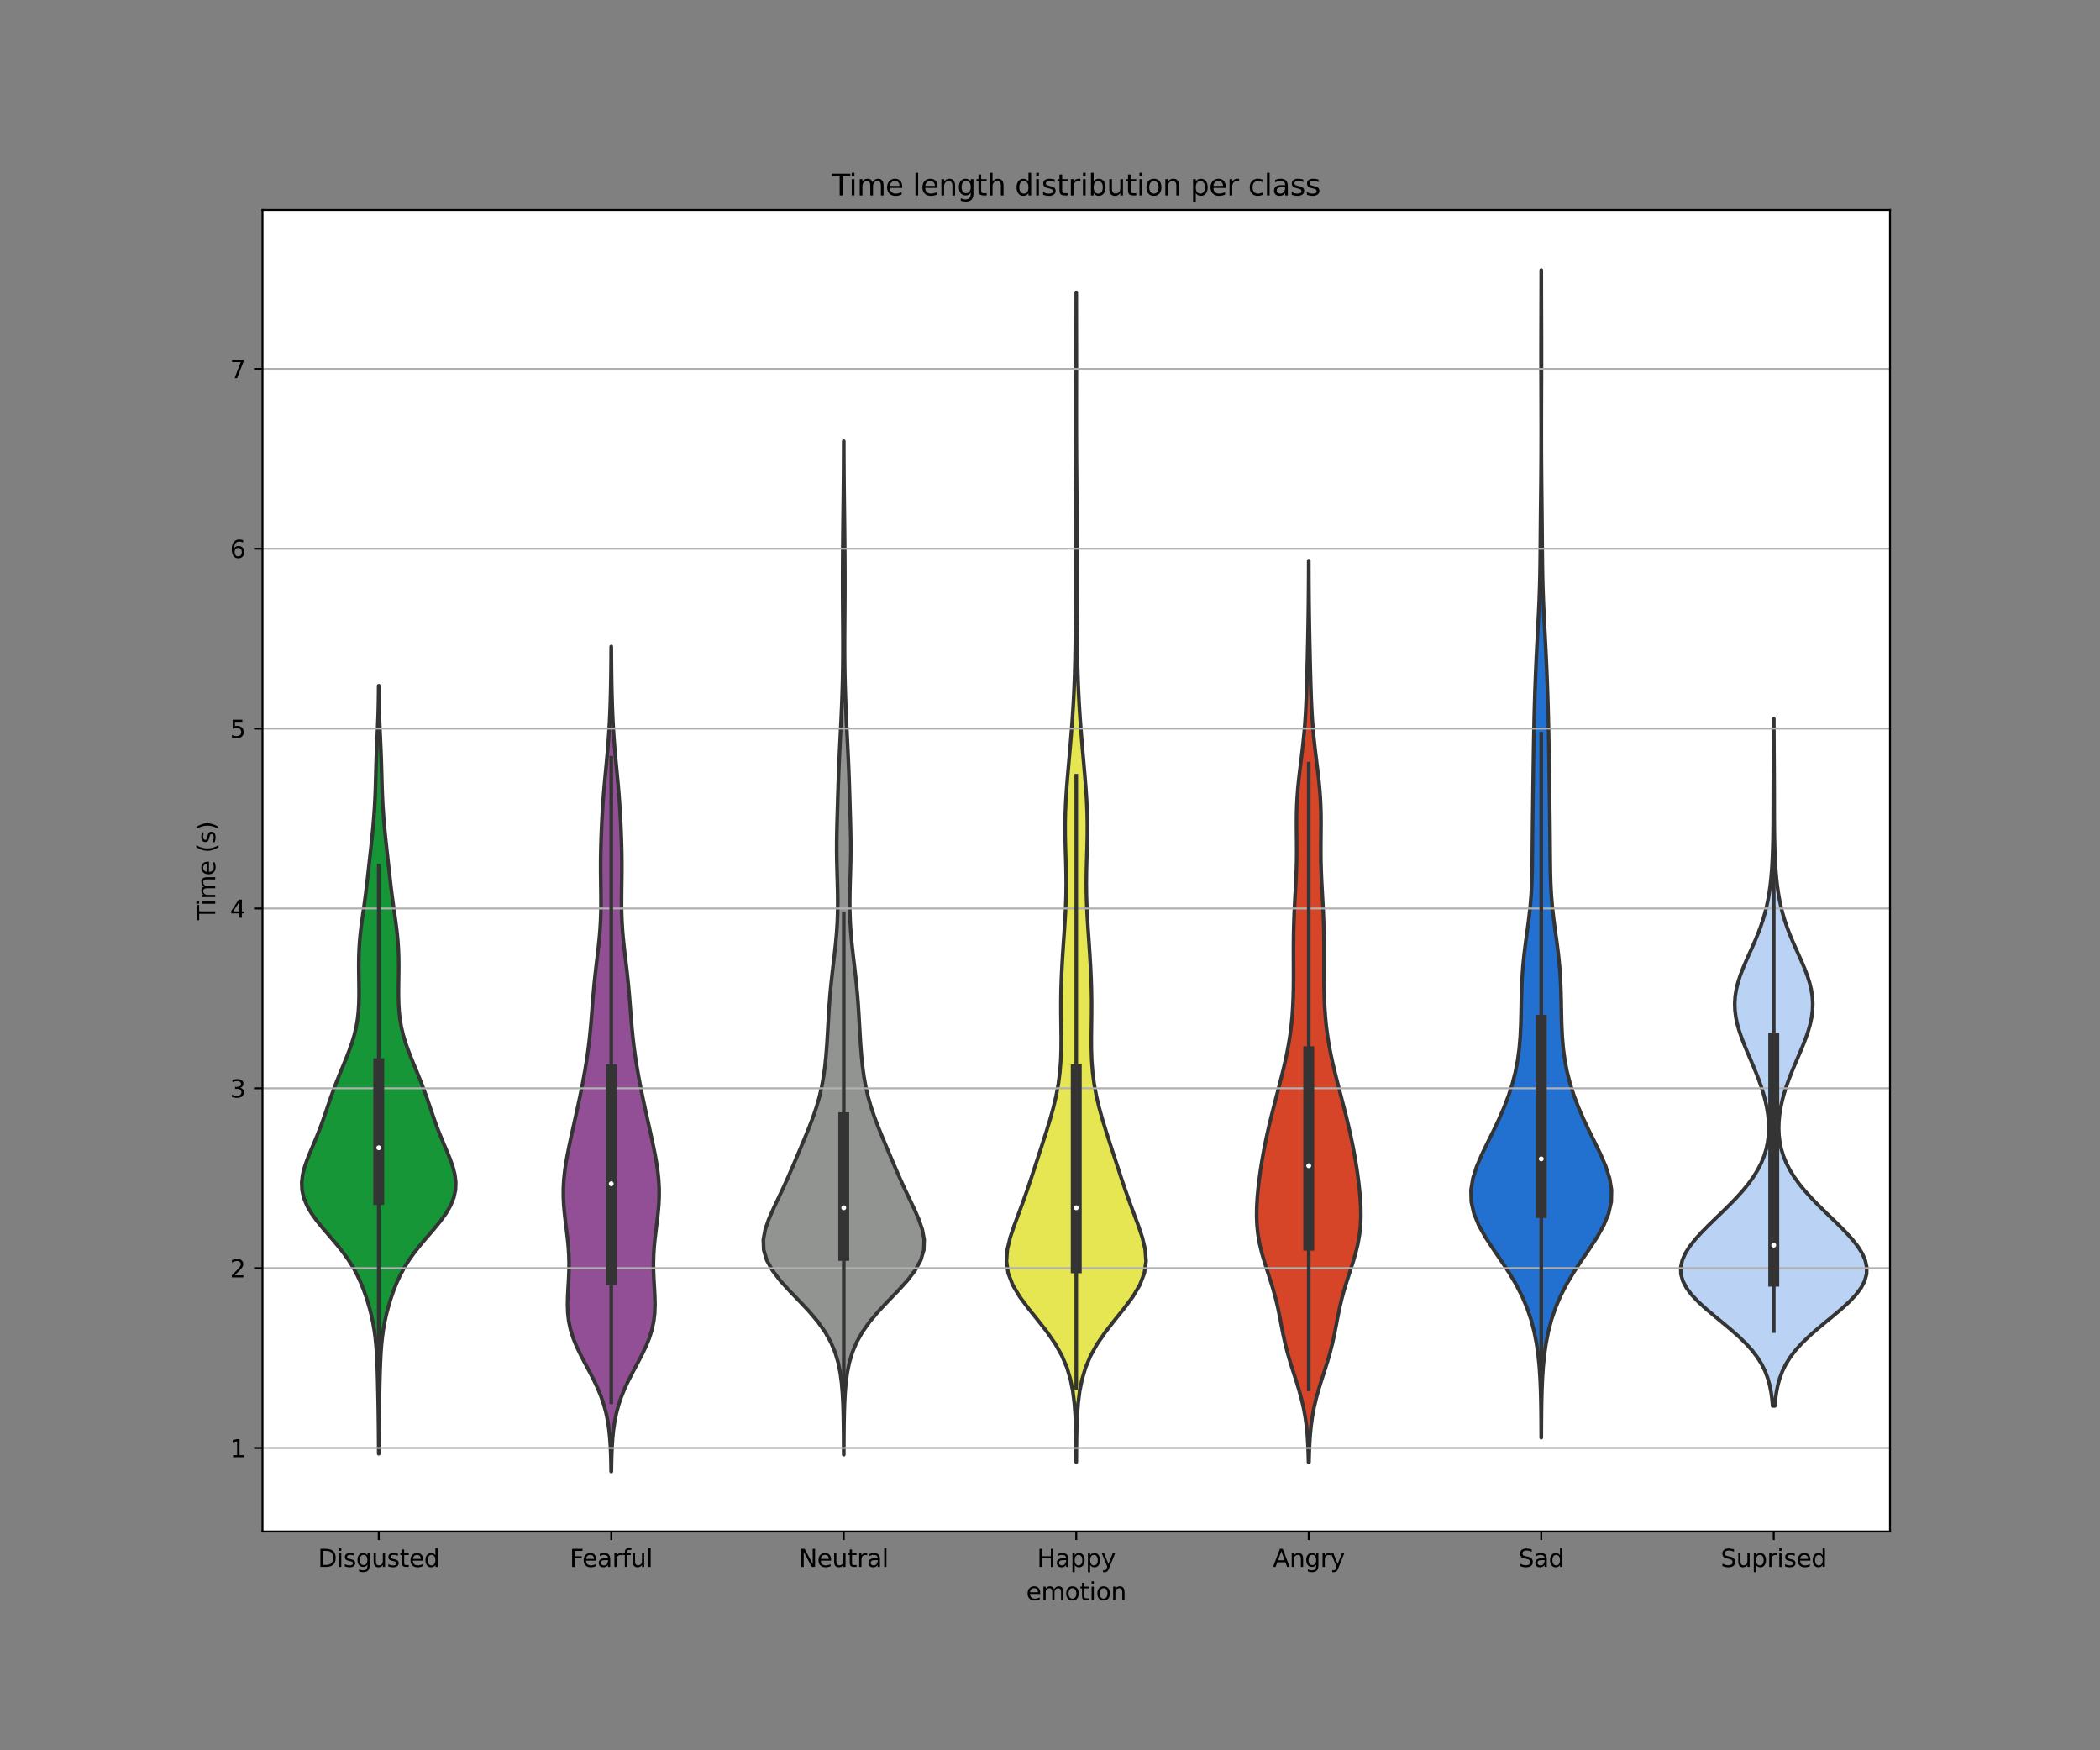 <?xml version="1.0" encoding="utf-8" standalone="no"?>
<!DOCTYPE svg PUBLIC "-//W3C//DTD SVG 1.1//EN"
  "http://www.w3.org/Graphics/SVG/1.1/DTD/svg11.dtd">
<svg xmlns:xlink="http://www.w3.org/1999/xlink" width="864pt" height="720pt" viewBox="0 0 864 720" xmlns="http://www.w3.org/2000/svg" version="1.1">
 <rect x="0" y="0" width="864" height="720" fill="#808080" stroke="none"/>
 <defs>
  <style type="text/css">*{stroke-linejoin: round; stroke-linecap: butt}</style>
 </defs>
 <g id="figure_1">
  <g id="patch_1">
   <path d="M 0 720 
L 864 720 
L 864 0 
L 0 0 
L 0 720 
z
" style="fill: none"/>
  </g>
  <g id="axes_1">
   <g id="patch_2">
    <path d="M 108 630 
L 777.6 630 
L 777.6 86.4 
L 108 86.4 
z
" style="fill: #ffffff"/>
   </g>
   <g id="PolyCollection_1">
    <defs>
     <path id="m685890a517" d="M 155.843 -121.989 
L 155.814 -121.989 
L 155.802 -125.18 
L 155.783 -128.371 
L 155.756 -131.562 
L 155.721 -134.753 
L 155.676 -137.944 
L 155.624 -141.135 
L 155.564 -144.326 
L 155.498 -147.518 
L 155.424 -150.709 
L 155.341 -153.9 
L 155.241 -157.091 
L 155.114 -160.282 
L 154.943 -163.473 
L 154.707 -166.664 
L 154.381 -169.855 
L 153.942 -173.046 
L 153.374 -176.238 
L 152.671 -179.429 
L 151.833 -182.62 
L 150.864 -185.811 
L 149.757 -189.002 
L 148.491 -192.193 
L 147.027 -195.384 
L 145.317 -198.575 
L 143.32 -201.767 
L 141.028 -204.958 
L 138.477 -208.149 
L 135.76 -211.34 
L 133.017 -214.531 
L 130.414 -217.722 
L 128.117 -220.913 
L 126.271 -224.104 
L 124.971 -227.295 
L 124.264 -230.487 
L 124.14 -233.678 
L 124.537 -236.869 
L 125.359 -240.06 
L 126.484 -243.251 
L 127.785 -246.442 
L 129.145 -249.633 
L 130.476 -252.824 
L 131.729 -256.016 
L 132.894 -259.207 
L 133.996 -262.398 
L 135.076 -265.589 
L 136.179 -268.78 
L 137.335 -271.971 
L 138.558 -275.162 
L 139.838 -278.353 
L 141.153 -281.544 
L 142.459 -284.736 
L 143.704 -287.927 
L 144.831 -291.118 
L 145.789 -294.309 
L 146.546 -297.5 
L 147.094 -300.691 
L 147.449 -303.882 
L 147.643 -307.073 
L 147.718 -310.265 
L 147.715 -313.456 
L 147.674 -316.647 
L 147.628 -319.838 
L 147.607 -323.029 
L 147.641 -326.22 
L 147.751 -329.411 
L 147.952 -332.602 
L 148.246 -335.794 
L 148.62 -338.985 
L 149.049 -342.176 
L 149.503 -345.367 
L 149.953 -348.558 
L 150.381 -351.749 
L 150.78 -354.94 
L 151.153 -358.131 
L 151.511 -361.322 
L 151.864 -364.514 
L 152.216 -367.705 
L 152.568 -370.896 
L 152.912 -374.087 
L 153.239 -377.278 
L 153.541 -380.469 
L 153.808 -383.66 
L 154.037 -386.851 
L 154.225 -390.043 
L 154.374 -393.234 
L 154.489 -396.425 
L 154.581 -399.616 
L 154.666 -402.807 
L 154.758 -405.998 
L 154.868 -409.189 
L 154.998 -412.38 
L 155.144 -415.571 
L 155.294 -418.763 
L 155.435 -421.954 
L 155.557 -425.145 
L 155.653 -428.336 
L 155.722 -431.527 
L 155.769 -434.718 
L 155.797 -437.909 
L 155.86 -437.909 
L 155.86 -437.909 
L 155.888 -434.718 
L 155.935 -431.527 
L 156.004 -428.336 
L 156.1 -425.145 
L 156.222 -421.954 
L 156.363 -418.763 
L 156.513 -415.571 
L 156.659 -412.38 
L 156.789 -409.189 
L 156.899 -405.998 
L 156.991 -402.807 
L 157.076 -399.616 
L 157.168 -396.425 
L 157.283 -393.234 
L 157.432 -390.043 
L 157.62 -386.851 
L 157.849 -383.66 
L 158.117 -380.469 
L 158.418 -377.278 
L 158.745 -374.087 
L 159.089 -370.896 
L 159.441 -367.705 
L 159.793 -364.514 
L 160.146 -361.322 
L 160.504 -358.131 
L 160.877 -354.94 
L 161.276 -351.749 
L 161.704 -348.558 
L 162.154 -345.367 
L 162.608 -342.176 
L 163.037 -338.985 
L 163.411 -335.794 
L 163.705 -332.602 
L 163.906 -329.411 
L 164.016 -326.22 
L 164.05 -323.029 
L 164.029 -319.838 
L 163.983 -316.647 
L 163.942 -313.456 
L 163.94 -310.265 
L 164.015 -307.073 
L 164.209 -303.882 
L 164.563 -300.691 
L 165.111 -297.5 
L 165.868 -294.309 
L 166.826 -291.118 
L 167.953 -287.927 
L 169.198 -284.736 
L 170.504 -281.544 
L 171.819 -278.353 
L 173.1 -275.162 
L 174.322 -271.971 
L 175.478 -268.78 
L 176.581 -265.589 
L 177.661 -262.398 
L 178.763 -259.207 
L 179.928 -256.016 
L 181.181 -252.824 
L 182.512 -249.633 
L 183.872 -246.442 
L 185.173 -243.251 
L 186.298 -240.06 
L 187.12 -236.869 
L 187.518 -233.678 
L 187.393 -230.487 
L 186.686 -227.295 
L 185.387 -224.104 
L 183.54 -220.913 
L 181.244 -217.722 
L 178.64 -214.531 
L 175.897 -211.34 
L 173.18 -208.149 
L 170.63 -204.958 
L 168.337 -201.767 
L 166.341 -198.575 
L 164.63 -195.384 
L 163.166 -192.193 
L 161.9 -189.002 
L 160.794 -185.811 
L 159.824 -182.62 
L 158.987 -179.429 
L 158.283 -176.238 
L 157.715 -173.046 
L 157.276 -169.855 
L 156.95 -166.664 
L 156.714 -163.473 
L 156.543 -160.282 
L 156.416 -157.091 
L 156.316 -153.9 
L 156.233 -150.709 
L 156.159 -147.518 
L 156.093 -144.326 
L 156.033 -141.135 
L 155.981 -137.944 
L 155.936 -134.753 
L 155.901 -131.562 
L 155.874 -128.371 
L 155.855 -125.18 
L 155.843 -121.989 
z
" style="stroke: #343434; stroke-width: 1.5"/>
    </defs>
    <g clip-path="url(#pe60ca776f5)">
     <use xlink:href="#m685890a517" x="0" y="720" style="fill: #179638; stroke: #343434; stroke-width: 1.5"/>
    </g>
   </g>
   <g id="PolyCollection_2">
    <defs>
     <path id="mbd8122c8e8" d="M 251.542 -114.709 
L 251.429 -114.709 
L 251.378 -118.136 
L 251.29 -121.564 
L 251.145 -124.991 
L 250.915 -128.419 
L 250.567 -131.846 
L 250.064 -135.273 
L 249.368 -138.701 
L 248.446 -142.128 
L 247.28 -145.556 
L 245.873 -148.983 
L 244.255 -152.41 
L 242.486 -155.838 
L 240.653 -159.265 
L 238.862 -162.693 
L 237.221 -166.12 
L 235.827 -169.547 
L 234.748 -172.975 
L 234.014 -176.402 
L 233.612 -179.829 
L 233.487 -183.257 
L 233.561 -186.684 
L 233.743 -190.112 
L 233.945 -193.539 
L 234.091 -196.966 
L 234.132 -200.394 
L 234.041 -203.821 
L 233.816 -207.249 
L 233.477 -210.676 
L 233.065 -214.103 
L 232.631 -217.531 
L 232.235 -220.958 
L 231.933 -224.385 
L 231.773 -227.813 
L 231.784 -231.24 
L 231.974 -234.668 
L 232.331 -238.095 
L 232.832 -241.522 
L 233.441 -244.95 
L 234.126 -248.377 
L 234.857 -251.805 
L 235.613 -255.232 
L 236.377 -258.659 
L 237.137 -262.087 
L 237.885 -265.514 
L 238.613 -268.941 
L 239.312 -272.369 
L 239.976 -275.796 
L 240.598 -279.224 
L 241.171 -282.651 
L 241.691 -286.078 
L 242.153 -289.506 
L 242.557 -292.933 
L 242.905 -296.361 
L 243.209 -299.788 
L 243.481 -303.215 
L 243.742 -306.643 
L 244.013 -310.07 
L 244.312 -313.498 
L 244.648 -316.925 
L 245.022 -320.352 
L 245.424 -323.78 
L 245.835 -327.207 
L 246.23 -330.634 
L 246.583 -334.062 
L 246.872 -337.489 
L 247.082 -340.917 
L 247.209 -344.344 
L 247.262 -347.771 
L 247.256 -351.199 
L 247.215 -354.626 
L 247.166 -358.054 
L 247.131 -361.481 
L 247.127 -364.908 
L 247.16 -368.336 
L 247.231 -371.763 
L 247.337 -375.19 
L 247.47 -378.618 
L 247.628 -382.045 
L 247.813 -385.473 
L 248.026 -388.9 
L 248.272 -392.327 
L 248.55 -395.755 
L 248.855 -399.182 
L 249.178 -402.61 
L 249.505 -406.037 
L 249.821 -409.464 
L 250.115 -412.892 
L 250.376 -416.319 
L 250.602 -419.747 
L 250.793 -423.174 
L 250.951 -426.601 
L 251.08 -430.029 
L 251.184 -433.456 
L 251.267 -436.883 
L 251.332 -440.311 
L 251.382 -443.738 
L 251.418 -447.166 
L 251.443 -450.593 
L 251.46 -454.02 
L 251.511 -454.02 
L 251.511 -454.02 
L 251.528 -450.593 
L 251.554 -447.166 
L 251.59 -443.738 
L 251.639 -440.311 
L 251.704 -436.883 
L 251.787 -433.456 
L 251.892 -430.029 
L 252.021 -426.601 
L 252.179 -423.174 
L 252.369 -419.747 
L 252.595 -416.319 
L 252.857 -412.892 
L 253.15 -409.464 
L 253.466 -406.037 
L 253.793 -402.61 
L 254.116 -399.182 
L 254.422 -395.755 
L 254.7 -392.327 
L 254.945 -388.9 
L 255.159 -385.473 
L 255.343 -382.045 
L 255.502 -378.618 
L 255.635 -375.19 
L 255.74 -371.763 
L 255.811 -368.336 
L 255.845 -364.908 
L 255.84 -361.481 
L 255.805 -358.054 
L 255.756 -354.626 
L 255.716 -351.199 
L 255.71 -347.771 
L 255.762 -344.344 
L 255.89 -340.917 
L 256.1 -337.489 
L 256.388 -334.062 
L 256.741 -330.634 
L 257.136 -327.207 
L 257.547 -323.78 
L 257.949 -320.352 
L 258.324 -316.925 
L 258.66 -313.498 
L 258.958 -310.07 
L 259.229 -306.643 
L 259.49 -303.215 
L 259.763 -299.788 
L 260.066 -296.361 
L 260.415 -292.933 
L 260.819 -289.506 
L 261.281 -286.078 
L 261.8 -282.651 
L 262.374 -279.224 
L 262.995 -275.796 
L 263.659 -272.369 
L 264.359 -268.941 
L 265.086 -265.514 
L 265.834 -262.087 
L 266.595 -258.659 
L 267.358 -255.232 
L 268.114 -251.805 
L 268.846 -248.377 
L 269.531 -244.95 
L 270.14 -241.522 
L 270.64 -238.095 
L 270.998 -234.668 
L 271.187 -231.24 
L 271.198 -227.813 
L 271.038 -224.385 
L 270.737 -220.958 
L 270.34 -217.531 
L 269.907 -214.103 
L 269.494 -210.676 
L 269.156 -207.249 
L 268.931 -203.821 
L 268.839 -200.394 
L 268.88 -196.966 
L 269.027 -193.539 
L 269.228 -190.112 
L 269.41 -186.684 
L 269.484 -183.257 
L 269.36 -179.829 
L 268.957 -176.402 
L 268.223 -172.975 
L 267.145 -169.547 
L 265.751 -166.12 
L 264.11 -162.693 
L 262.318 -159.265 
L 260.485 -155.838 
L 258.716 -152.41 
L 257.098 -148.983 
L 255.691 -145.556 
L 254.525 -142.128 
L 253.604 -138.701 
L 252.907 -135.273 
L 252.404 -131.846 
L 252.056 -128.419 
L 251.827 -124.991 
L 251.681 -121.564 
L 251.593 -118.136 
L 251.542 -114.709 
z
" style="stroke: #343434; stroke-width: 1.5"/>
    </defs>
    <g clip-path="url(#pe60ca776f5)">
     <use xlink:href="#mbd8122c8e8" x="0" y="720" style="fill: #934f96; stroke: #343434; stroke-width: 1.5"/>
    </g>
   </g>
   <g id="PolyCollection_3">
    <defs>
     <path id="m9c94399250" d="M 347.159 -121.599 
L 347.127 -121.599 
L 347.111 -125.81 
L 347.083 -130.022 
L 347.035 -134.233 
L 346.955 -138.444 
L 346.823 -142.656 
L 346.606 -146.867 
L 346.256 -151.078 
L 345.699 -155.29 
L 344.843 -159.501 
L 343.58 -163.713 
L 341.803 -167.924 
L 339.429 -172.135 
L 336.433 -176.347 
L 332.875 -180.558 
L 328.924 -184.77 
L 324.854 -188.981 
L 321.017 -193.192 
L 317.782 -197.404 
L 315.456 -201.615 
L 314.212 -205.827 
L 314.057 -210.038 
L 314.835 -214.249 
L 316.292 -218.461 
L 318.14 -222.672 
L 320.139 -226.883 
L 322.13 -231.095 
L 324.045 -235.306 
L 325.885 -239.518 
L 327.682 -243.729 
L 329.464 -247.94 
L 331.23 -252.152 
L 332.945 -256.363 
L 334.547 -260.575 
L 335.971 -264.786 
L 337.173 -268.997 
L 338.136 -273.209 
L 338.878 -277.42 
L 339.439 -281.631 
L 339.862 -285.843 
L 340.189 -290.054 
L 340.457 -294.266 
L 340.695 -298.477 
L 340.936 -302.688 
L 341.21 -306.9 
L 341.541 -311.111 
L 341.939 -315.323 
L 342.398 -319.534 
L 342.894 -323.745 
L 343.39 -327.957 
L 343.845 -332.168 
L 344.221 -336.38 
L 344.49 -340.591 
L 344.642 -344.802 
L 344.682 -349.014 
L 344.632 -353.225 
L 344.523 -357.436 
L 344.397 -361.648 
L 344.293 -365.859 
L 344.241 -370.071 
L 344.254 -374.282 
L 344.324 -378.493 
L 344.432 -382.705 
L 344.555 -386.916 
L 344.68 -391.128 
L 344.807 -395.339 
L 344.947 -399.55 
L 345.106 -403.762 
L 345.289 -407.973 
L 345.49 -412.185 
L 345.699 -416.396 
L 345.906 -420.607 
L 346.105 -424.819 
L 346.287 -429.03 
L 346.449 -433.241 
L 346.583 -437.453 
L 346.687 -441.664 
L 346.758 -445.876 
L 346.797 -450.087 
L 346.809 -454.298 
L 346.799 -458.51 
L 346.775 -462.721 
L 346.744 -466.933 
L 346.715 -471.144 
L 346.695 -475.355 
L 346.687 -479.567 
L 346.691 -483.778 
L 346.707 -487.989 
L 346.733 -492.201 
L 346.766 -496.412 
L 346.805 -500.624 
L 346.85 -504.835 
L 346.898 -509.046 
L 346.947 -513.258 
L 346.995 -517.469 
L 347.037 -521.681 
L 347.072 -525.892 
L 347.099 -530.103 
L 347.118 -534.315 
L 347.13 -538.526 
L 347.156 -538.526 
L 347.156 -538.526 
L 347.168 -534.315 
L 347.187 -530.103 
L 347.213 -525.892 
L 347.249 -521.681 
L 347.291 -517.469 
L 347.339 -513.258 
L 347.388 -509.046 
L 347.436 -504.835 
L 347.48 -500.624 
L 347.52 -496.412 
L 347.553 -492.201 
L 347.579 -487.989 
L 347.595 -483.778 
L 347.599 -479.567 
L 347.591 -475.355 
L 347.57 -471.144 
L 347.542 -466.933 
L 347.511 -462.721 
L 347.486 -458.51 
L 347.476 -454.298 
L 347.488 -450.087 
L 347.528 -445.876 
L 347.599 -441.664 
L 347.703 -437.453 
L 347.837 -433.241 
L 347.998 -429.03 
L 348.181 -424.819 
L 348.379 -420.607 
L 348.587 -416.396 
L 348.796 -412.185 
L 348.997 -407.973 
L 349.179 -403.762 
L 349.339 -399.55 
L 349.478 -395.339 
L 349.606 -391.128 
L 349.731 -386.916 
L 349.854 -382.705 
L 349.961 -378.493 
L 350.032 -374.282 
L 350.044 -370.071 
L 349.993 -365.859 
L 349.889 -361.648 
L 349.763 -357.436 
L 349.654 -353.225 
L 349.603 -349.014 
L 349.644 -344.802 
L 349.796 -340.591 
L 350.065 -336.38 
L 350.441 -332.168 
L 350.896 -327.957 
L 351.392 -323.745 
L 351.888 -319.534 
L 352.347 -315.323 
L 352.745 -311.111 
L 353.076 -306.9 
L 353.349 -302.688 
L 353.591 -298.477 
L 353.829 -294.266 
L 354.096 -290.054 
L 354.424 -285.843 
L 354.847 -281.631 
L 355.407 -277.42 
L 356.15 -273.209 
L 357.113 -268.997 
L 358.314 -264.786 
L 359.739 -260.575 
L 361.341 -256.363 
L 363.055 -252.152 
L 364.821 -247.94 
L 366.603 -243.729 
L 368.4 -239.518 
L 370.241 -235.306 
L 372.156 -231.095 
L 374.147 -226.883 
L 376.146 -222.672 
L 377.994 -218.461 
L 379.45 -214.249 
L 380.229 -210.038 
L 380.074 -205.827 
L 378.83 -201.615 
L 376.504 -197.404 
L 373.269 -193.192 
L 369.432 -188.981 
L 365.362 -184.77 
L 361.41 -180.558 
L 357.853 -176.347 
L 354.857 -172.135 
L 352.483 -167.924 
L 350.706 -163.713 
L 349.442 -159.501 
L 348.587 -155.29 
L 348.03 -151.078 
L 347.679 -146.867 
L 347.463 -142.656 
L 347.331 -138.444 
L 347.251 -134.233 
L 347.203 -130.022 
L 347.175 -125.81 
L 347.159 -121.599 
z
" style="stroke: #343434; stroke-width: 1.5"/>
    </defs>
    <g clip-path="url(#pe60ca776f5)">
     <use xlink:href="#m9c94399250" x="0" y="720" style="fill: #929491; stroke: #343434; stroke-width: 1.5"/>
    </g>
   </g>
   <g id="PolyCollection_4">
    <defs>
     <path id="mbcd870ee59" d="M 442.823 -118.549 
L 442.777 -118.549 
L 442.749 -123.409 
L 442.69 -128.27 
L 442.577 -133.13 
L 442.369 -137.991 
L 442.002 -142.851 
L 441.39 -147.712 
L 440.418 -152.572 
L 438.96 -157.433 
L 436.902 -162.293 
L 434.181 -167.154 
L 430.836 -172.014 
L 427.046 -176.874 
L 423.133 -181.735 
L 419.519 -186.595 
L 416.627 -191.456 
L 414.775 -196.316 
L 414.081 -201.177 
L 414.445 -206.037 
L 415.605 -210.898 
L 417.233 -215.758 
L 419.042 -220.619 
L 420.845 -225.479 
L 422.567 -230.34 
L 424.208 -235.2 
L 425.805 -240.061 
L 427.392 -244.921 
L 428.976 -249.781 
L 430.536 -254.642 
L 432.025 -259.502 
L 433.377 -264.363 
L 434.529 -269.223 
L 435.431 -274.084 
L 436.061 -278.944 
L 436.434 -283.805 
L 436.593 -288.665 
L 436.606 -293.526 
L 436.548 -298.386 
L 436.489 -303.247 
L 436.481 -308.107 
L 436.552 -312.968 
L 436.71 -317.828 
L 436.944 -322.688 
L 437.234 -327.549 
L 437.559 -332.409 
L 437.893 -337.27 
L 438.205 -342.13 
L 438.457 -346.991 
L 438.617 -351.851 
L 438.668 -356.712 
L 438.615 -361.572 
L 438.49 -366.433 
L 438.344 -371.293 
L 438.236 -376.154 
L 438.214 -381.014 
L 438.309 -385.875 
L 438.525 -390.735 
L 438.843 -395.595 
L 439.23 -400.456 
L 439.652 -405.316 
L 440.079 -410.177 
L 440.494 -415.037 
L 440.884 -419.898 
L 441.24 -424.758 
L 441.554 -429.619 
L 441.818 -434.479 
L 442.029 -439.34 
L 442.189 -444.2 
L 442.308 -449.061 
L 442.394 -453.921 
L 442.459 -458.782 
L 442.507 -463.642 
L 442.541 -468.502 
L 442.562 -473.363 
L 442.572 -478.223 
L 442.571 -483.084 
L 442.564 -487.944 
L 442.556 -492.805 
L 442.549 -497.665 
L 442.549 -502.526 
L 442.557 -507.386 
L 442.576 -512.247 
L 442.604 -517.107 
L 442.64 -521.968 
L 442.678 -526.828 
L 442.713 -531.689 
L 442.741 -536.549 
L 442.759 -541.409 
L 442.768 -546.27 
L 442.769 -551.13 
L 442.764 -555.991 
L 442.759 -560.851 
L 442.754 -565.712 
L 442.754 -570.572 
L 442.757 -575.433 
L 442.765 -580.293 
L 442.773 -585.154 
L 442.782 -590.014 
L 442.789 -594.875 
L 442.794 -599.735 
L 442.806 -599.735 
L 442.806 -599.735 
L 442.811 -594.875 
L 442.818 -590.014 
L 442.827 -585.154 
L 442.835 -580.293 
L 442.843 -575.433 
L 442.846 -570.572 
L 442.846 -565.712 
L 442.841 -560.851 
L 442.836 -555.991 
L 442.831 -551.13 
L 442.832 -546.27 
L 442.841 -541.409 
L 442.859 -536.549 
L 442.887 -531.689 
L 442.922 -526.828 
L 442.96 -521.968 
L 442.996 -517.107 
L 443.024 -512.247 
L 443.043 -507.386 
L 443.051 -502.526 
L 443.051 -497.665 
L 443.044 -492.805 
L 443.036 -487.944 
L 443.029 -483.084 
L 443.028 -478.223 
L 443.038 -473.363 
L 443.059 -468.502 
L 443.093 -463.642 
L 443.141 -458.782 
L 443.206 -453.921 
L 443.292 -449.061 
L 443.411 -444.2 
L 443.571 -439.34 
L 443.782 -434.479 
L 444.046 -429.619 
L 444.36 -424.758 
L 444.716 -419.898 
L 445.106 -415.037 
L 445.521 -410.177 
L 445.948 -405.316 
L 446.37 -400.456 
L 446.757 -395.595 
L 447.075 -390.735 
L 447.291 -385.875 
L 447.386 -381.014 
L 447.364 -376.154 
L 447.256 -371.293 
L 447.11 -366.433 
L 446.985 -361.572 
L 446.932 -356.712 
L 446.983 -351.851 
L 447.143 -346.991 
L 447.395 -342.13 
L 447.707 -337.27 
L 448.041 -332.409 
L 448.366 -327.549 
L 448.656 -322.688 
L 448.89 -317.828 
L 449.048 -312.968 
L 449.119 -308.107 
L 449.111 -303.247 
L 449.052 -298.386 
L 448.994 -293.526 
L 449.007 -288.665 
L 449.166 -283.805 
L 449.539 -278.944 
L 450.169 -274.084 
L 451.071 -269.223 
L 452.223 -264.363 
L 453.575 -259.502 
L 455.064 -254.642 
L 456.624 -249.781 
L 458.208 -244.921 
L 459.795 -240.061 
L 461.392 -235.2 
L 463.033 -230.34 
L 464.755 -225.479 
L 466.558 -220.619 
L 468.367 -215.758 
L 469.995 -210.898 
L 471.155 -206.037 
L 471.519 -201.177 
L 470.825 -196.316 
L 468.973 -191.456 
L 466.081 -186.595 
L 462.467 -181.735 
L 458.554 -176.874 
L 454.764 -172.014 
L 451.419 -167.154 
L 448.698 -162.293 
L 446.64 -157.433 
L 445.182 -152.572 
L 444.21 -147.712 
L 443.598 -142.851 
L 443.231 -137.991 
L 443.023 -133.13 
L 442.91 -128.27 
L 442.851 -123.409 
L 442.823 -118.549 
z
" style="stroke: #343434; stroke-width: 1.5"/>
    </defs>
    <g clip-path="url(#pe60ca776f5)">
     <use xlink:href="#mbcd870ee59" x="0" y="720" style="fill: #e5e651; stroke: #343434; stroke-width: 1.5"/>
    </g>
   </g>
   <g id="PolyCollection_5">
    <defs>
     <path id="mc4d4d81c3b" d="M 538.559 -118.503 
L 538.355 -118.503 
L 538.264 -122.249 
L 538.112 -125.995 
L 537.869 -129.74 
L 537.503 -133.486 
L 536.983 -137.232 
L 536.287 -140.978 
L 535.41 -144.723 
L 534.369 -148.469 
L 533.212 -152.215 
L 532.003 -155.961 
L 530.821 -159.707 
L 529.73 -163.452 
L 528.772 -167.198 
L 527.945 -170.944 
L 527.209 -174.69 
L 526.495 -178.435 
L 525.723 -182.181 
L 524.833 -185.927 
L 523.799 -189.673 
L 522.642 -193.419 
L 521.42 -197.164 
L 520.22 -200.91 
L 519.133 -204.656 
L 518.236 -208.402 
L 517.578 -212.147 
L 517.176 -215.893 
L 517.015 -219.639 
L 517.063 -223.385 
L 517.276 -227.131 
L 517.614 -230.876 
L 518.048 -234.622 
L 518.56 -238.368 
L 519.143 -242.114 
L 519.797 -245.859 
L 520.521 -249.605 
L 521.314 -253.351 
L 522.169 -257.097 
L 523.076 -260.843 
L 524.022 -264.588 
L 524.992 -268.334 
L 525.971 -272.08 
L 526.938 -275.826 
L 527.872 -279.572 
L 528.748 -283.317 
L 529.544 -287.063 
L 530.241 -290.809 
L 530.826 -294.555 
L 531.296 -298.3 
L 531.652 -302.046 
L 531.905 -305.792 
L 532.069 -309.538 
L 532.16 -313.284 
L 532.196 -317.029 
L 532.198 -320.775 
L 532.184 -324.521 
L 532.172 -328.267 
L 532.18 -332.012 
L 532.22 -335.758 
L 532.302 -339.504 
L 532.43 -343.25 
L 532.6 -346.996 
L 532.8 -350.741 
L 533.009 -354.487 
L 533.203 -358.233 
L 533.358 -361.979 
L 533.456 -365.724 
L 533.493 -369.47 
L 533.479 -373.216 
L 533.44 -376.962 
L 533.409 -380.708 
L 533.425 -384.453 
L 533.517 -388.199 
L 533.705 -391.945 
L 533.991 -395.691 
L 534.363 -399.436 
L 534.797 -403.182 
L 535.26 -406.928 
L 535.72 -410.674 
L 536.149 -414.42 
L 536.526 -418.165 
L 536.843 -421.911 
L 537.098 -425.657 
L 537.301 -429.403 
L 537.461 -433.148 
L 537.592 -436.894 
L 537.703 -440.64 
L 537.803 -444.386 
L 537.896 -448.132 
L 537.983 -451.877 
L 538.066 -455.623 
L 538.142 -459.369 
L 538.21 -463.115 
L 538.27 -466.861 
L 538.321 -470.606 
L 538.362 -474.352 
L 538.393 -478.098 
L 538.416 -481.844 
L 538.432 -485.589 
L 538.443 -489.335 
L 538.472 -489.335 
L 538.472 -489.335 
L 538.482 -485.589 
L 538.498 -481.844 
L 538.521 -478.098 
L 538.553 -474.352 
L 538.593 -470.606 
L 538.644 -466.861 
L 538.704 -463.115 
L 538.772 -459.369 
L 538.849 -455.623 
L 538.931 -451.877 
L 539.018 -448.132 
L 539.111 -444.386 
L 539.211 -440.64 
L 539.323 -436.894 
L 539.453 -433.148 
L 539.614 -429.403 
L 539.816 -425.657 
L 540.072 -421.911 
L 540.388 -418.165 
L 540.766 -414.42 
L 541.194 -410.674 
L 541.654 -406.928 
L 542.118 -403.182 
L 542.551 -399.436 
L 542.923 -395.691 
L 543.209 -391.945 
L 543.397 -388.199 
L 543.489 -384.453 
L 543.505 -380.708 
L 543.475 -376.962 
L 543.435 -373.216 
L 543.421 -369.47 
L 543.458 -365.724 
L 543.556 -361.979 
L 543.711 -358.233 
L 543.905 -354.487 
L 544.115 -350.741 
L 544.314 -346.996 
L 544.484 -343.25 
L 544.612 -339.504 
L 544.694 -335.758 
L 544.734 -332.012 
L 544.742 -328.267 
L 544.73 -324.521 
L 544.716 -320.775 
L 544.718 -317.029 
L 544.755 -313.284 
L 544.845 -309.538 
L 545.009 -305.792 
L 545.262 -302.046 
L 545.619 -298.3 
L 546.088 -294.555 
L 546.673 -290.809 
L 547.37 -287.063 
L 548.166 -283.317 
L 549.043 -279.572 
L 549.976 -275.826 
L 550.944 -272.08 
L 551.922 -268.334 
L 552.893 -264.588 
L 553.839 -260.843 
L 554.745 -257.097 
L 555.6 -253.351 
L 556.393 -249.605 
L 557.118 -245.859 
L 557.771 -242.114 
L 558.354 -238.368 
L 558.866 -234.622 
L 559.3 -230.876 
L 559.639 -227.131 
L 559.852 -223.385 
L 559.899 -219.639 
L 559.738 -215.893 
L 559.336 -212.147 
L 558.678 -208.402 
L 557.781 -204.656 
L 556.695 -200.91 
L 555.494 -197.164 
L 554.273 -193.419 
L 553.115 -189.673 
L 552.081 -185.927 
L 551.191 -182.181 
L 550.42 -178.435 
L 549.705 -174.69 
L 548.969 -170.944 
L 548.142 -167.198 
L 547.184 -163.452 
L 546.094 -159.707 
L 544.911 -155.961 
L 543.703 -152.215 
L 542.545 -148.469 
L 541.504 -144.723 
L 540.627 -140.978 
L 539.931 -137.232 
L 539.411 -133.486 
L 539.045 -129.74 
L 538.802 -125.995 
L 538.65 -122.249 
L 538.559 -118.503 
z
" style="stroke: #343434; stroke-width: 1.5"/>
    </defs>
    <g clip-path="url(#pe60ca776f5)">
     <use xlink:href="#mc4d4d81c3b" x="0" y="720" style="fill: #d74529; stroke: #343434; stroke-width: 1.5"/>
    </g>
   </g>
   <g id="PolyCollection_6">
    <defs>
     <path id="md661cb1095" d="M 634.13 -128.601 
L 634.098 -128.601 
L 634.079 -133.452 
L 634.042 -138.303 
L 633.972 -143.155 
L 633.851 -148.006 
L 633.648 -152.858 
L 633.328 -157.709 
L 632.846 -162.561 
L 632.151 -167.412 
L 631.191 -172.263 
L 629.915 -177.115 
L 628.272 -181.966 
L 626.217 -186.818 
L 623.73 -191.669 
L 620.836 -196.52 
L 617.635 -201.372 
L 614.318 -206.223 
L 611.149 -211.075 
L 608.427 -215.926 
L 606.423 -220.778 
L 605.326 -225.629 
L 605.209 -230.48 
L 606.012 -235.332 
L 607.57 -240.183 
L 609.648 -245.035 
L 611.997 -249.886 
L 614.401 -254.737 
L 616.703 -259.589 
L 618.806 -264.44 
L 620.655 -269.292 
L 622.215 -274.143 
L 623.468 -278.995 
L 624.41 -283.846 
L 625.064 -288.697 
L 625.474 -293.549 
L 625.706 -298.4 
L 625.83 -303.252 
L 625.92 -308.103 
L 626.042 -312.954 
L 626.255 -317.806 
L 626.6 -322.657 
L 627.09 -327.509 
L 627.699 -332.36 
L 628.367 -337.212 
L 629.013 -342.063 
L 629.562 -346.914 
L 629.967 -351.766 
L 630.223 -356.617 
L 630.36 -361.469 
L 630.428 -366.32 
L 630.468 -371.171 
L 630.509 -376.023 
L 630.56 -380.874 
L 630.618 -385.726 
L 630.68 -390.577 
L 630.744 -395.429 
L 630.809 -400.28 
L 630.875 -405.131 
L 630.944 -409.983 
L 631.02 -414.834 
L 631.109 -419.686 
L 631.214 -424.537 
L 631.339 -429.388 
L 631.486 -434.24 
L 631.655 -439.091 
L 631.847 -443.943 
L 632.063 -448.794 
L 632.302 -453.646 
L 632.556 -458.497 
L 632.812 -463.348 
L 633.055 -468.2 
L 633.27 -473.051 
L 633.443 -477.903 
L 633.569 -482.754 
L 633.654 -487.605 
L 633.709 -492.457 
L 633.749 -497.308 
L 633.788 -502.16 
L 633.833 -507.011 
L 633.885 -511.863 
L 633.94 -516.714 
L 633.991 -521.565 
L 634.033 -526.417 
L 634.063 -531.268 
L 634.082 -536.12 
L 634.091 -540.971 
L 634.09 -545.822 
L 634.082 -550.674 
L 634.069 -555.525 
L 634.053 -560.377 
L 634.038 -565.228 
L 634.028 -570.08 
L 634.025 -574.931 
L 634.03 -579.782 
L 634.042 -584.634 
L 634.058 -589.485 
L 634.074 -594.337 
L 634.088 -599.188 
L 634.099 -604.039 
L 634.106 -608.891 
L 634.122 -608.891 
L 634.122 -608.891 
L 634.129 -604.039 
L 634.14 -599.188 
L 634.154 -594.337 
L 634.171 -589.485 
L 634.187 -584.634 
L 634.199 -579.782 
L 634.204 -574.931 
L 634.201 -570.08 
L 634.19 -565.228 
L 634.175 -560.377 
L 634.16 -555.525 
L 634.146 -550.674 
L 634.138 -545.822 
L 634.138 -540.971 
L 634.146 -536.12 
L 634.165 -531.268 
L 634.196 -526.417 
L 634.238 -521.565 
L 634.289 -516.714 
L 634.343 -511.863 
L 634.395 -507.011 
L 634.441 -502.16 
L 634.48 -497.308 
L 634.52 -492.457 
L 634.575 -487.605 
L 634.659 -482.754 
L 634.786 -477.903 
L 634.959 -473.051 
L 635.173 -468.2 
L 635.417 -463.348 
L 635.673 -458.497 
L 635.927 -453.646 
L 636.165 -448.794 
L 636.381 -443.943 
L 636.573 -439.091 
L 636.742 -434.24 
L 636.889 -429.388 
L 637.015 -424.537 
L 637.12 -419.686 
L 637.208 -414.834 
L 637.284 -409.983 
L 637.353 -405.131 
L 637.42 -400.28 
L 637.485 -395.429 
L 637.549 -390.577 
L 637.611 -385.726 
L 637.669 -380.874 
L 637.719 -376.023 
L 637.76 -371.171 
L 637.801 -366.32 
L 637.868 -361.469 
L 638.006 -356.617 
L 638.262 -351.766 
L 638.667 -346.914 
L 639.215 -342.063 
L 639.862 -337.212 
L 640.53 -332.36 
L 641.139 -327.509 
L 641.628 -322.657 
L 641.973 -317.806 
L 642.186 -312.954 
L 642.309 -308.103 
L 642.398 -303.252 
L 642.523 -298.4 
L 642.754 -293.549 
L 643.165 -288.697 
L 643.819 -283.846 
L 644.761 -278.995 
L 646.014 -274.143 
L 647.574 -269.292 
L 649.423 -264.44 
L 651.526 -259.589 
L 653.828 -254.737 
L 656.231 -249.886 
L 658.58 -245.035 
L 660.659 -240.183 
L 662.217 -235.332 
L 663.02 -230.48 
L 662.902 -225.629 
L 661.806 -220.778 
L 659.802 -215.926 
L 657.079 -211.075 
L 653.911 -206.223 
L 650.594 -201.372 
L 647.393 -196.52 
L 644.499 -191.669 
L 642.011 -186.818 
L 639.957 -181.966 
L 638.313 -177.115 
L 637.037 -172.263 
L 636.078 -167.412 
L 635.383 -162.561 
L 634.9 -157.709 
L 634.58 -152.858 
L 634.378 -148.006 
L 634.256 -143.155 
L 634.187 -138.303 
L 634.149 -133.452 
L 634.13 -128.601 
z
" style="stroke: #343434; stroke-width: 1.5"/>
    </defs>
    <g clip-path="url(#pe60ca776f5)">
     <use xlink:href="#md661cb1095" x="0" y="720" style="fill: #2271d1; stroke: #343434; stroke-width: 1.5"/>
    </g>
   </g>
   <g id="PolyCollection_7">
    <defs>
     <path id="m7d4ced52c0" d="M 730.214 -141.633 
L 729.329 -141.633 
L 729.062 -144.489 
L 728.665 -147.344 
L 728.095 -150.2 
L 727.299 -153.055 
L 726.226 -155.91 
L 724.822 -158.766 
L 723.047 -161.621 
L 720.874 -164.476 
L 718.305 -167.332 
L 715.371 -170.187 
L 712.141 -173.042 
L 708.718 -175.898 
L 705.237 -178.753 
L 701.854 -181.608 
L 698.732 -184.464 
L 696.028 -187.319 
L 693.875 -190.174 
L 692.372 -193.03 
L 691.579 -195.885 
L 691.509 -198.74 
L 692.134 -201.596 
L 693.394 -204.451 
L 695.201 -207.306 
L 697.453 -210.162 
L 700.038 -213.017 
L 702.849 -215.872 
L 705.781 -218.728 
L 708.738 -221.583 
L 711.637 -224.438 
L 714.405 -227.294 
L 716.98 -230.149 
L 719.316 -233.004 
L 721.379 -235.86 
L 723.148 -238.715 
L 724.615 -241.57 
L 725.783 -244.426 
L 726.661 -247.281 
L 727.267 -250.137 
L 727.62 -252.992 
L 727.742 -255.847 
L 727.652 -258.703 
L 727.368 -261.558 
L 726.908 -264.413 
L 726.286 -267.269 
L 725.517 -270.124 
L 724.617 -272.979 
L 723.603 -275.835 
L 722.495 -278.69 
L 721.317 -281.545 
L 720.101 -284.401 
L 718.879 -287.256 
L 717.691 -290.111 
L 716.582 -292.967 
L 715.597 -295.822 
L 714.781 -298.677 
L 714.176 -301.533 
L 713.814 -304.388 
L 713.719 -307.243 
L 713.9 -310.099 
L 714.35 -312.954 
L 715.049 -315.809 
L 715.962 -318.665 
L 717.047 -321.52 
L 718.25 -324.375 
L 719.52 -327.231 
L 720.805 -330.086 
L 722.058 -332.941 
L 723.24 -335.797 
L 724.324 -338.652 
L 725.291 -341.507 
L 726.133 -344.363 
L 726.849 -347.218 
L 727.447 -350.074 
L 727.937 -352.929 
L 728.333 -355.784 
L 728.649 -358.64 
L 728.899 -361.495 
L 729.093 -364.35 
L 729.242 -367.206 
L 729.353 -370.061 
L 729.435 -372.916 
L 729.492 -375.772 
L 729.53 -378.627 
L 729.554 -381.482 
L 729.568 -384.338 
L 729.576 -387.193 
L 729.582 -390.048 
L 729.588 -392.904 
L 729.596 -395.759 
L 729.607 -398.614 
L 729.621 -401.47 
L 729.639 -404.325 
L 729.657 -407.18 
L 729.677 -410.036 
L 729.695 -412.891 
L 729.712 -415.746 
L 729.727 -418.602 
L 729.739 -421.457 
L 729.749 -424.312 
L 729.794 -424.312 
L 729.794 -424.312 
L 729.804 -421.457 
L 729.816 -418.602 
L 729.831 -415.746 
L 729.848 -412.891 
L 729.866 -410.036 
L 729.885 -407.18 
L 729.904 -404.325 
L 729.921 -401.47 
L 729.936 -398.614 
L 729.947 -395.759 
L 729.955 -392.904 
L 729.961 -390.048 
L 729.967 -387.193 
L 729.975 -384.338 
L 729.989 -381.482 
L 730.013 -378.627 
L 730.051 -375.772 
L 730.108 -372.916 
L 730.189 -370.061 
L 730.301 -367.206 
L 730.45 -364.35 
L 730.644 -361.495 
L 730.894 -358.64 
L 731.21 -355.784 
L 731.606 -352.929 
L 732.096 -350.074 
L 732.694 -347.218 
L 733.41 -344.363 
L 734.252 -341.507 
L 735.219 -338.652 
L 736.303 -335.797 
L 737.485 -332.941 
L 738.738 -330.086 
L 740.022 -327.231 
L 741.292 -324.375 
L 742.496 -321.52 
L 743.581 -318.665 
L 744.494 -315.809 
L 745.193 -312.954 
L 745.643 -310.099 
L 745.824 -307.243 
L 745.729 -304.388 
L 745.367 -301.533 
L 744.762 -298.677 
L 743.946 -295.822 
L 742.961 -292.967 
L 741.852 -290.111 
L 740.664 -287.256 
L 739.442 -284.401 
L 738.225 -281.545 
L 737.048 -278.69 
L 735.94 -275.835 
L 734.926 -272.979 
L 734.026 -270.124 
L 733.257 -267.269 
L 732.635 -264.413 
L 732.175 -261.558 
L 731.891 -258.703 
L 731.801 -255.847 
L 731.923 -252.992 
L 732.276 -250.137 
L 732.882 -247.281 
L 733.76 -244.426 
L 734.928 -241.57 
L 736.395 -238.715 
L 738.164 -235.86 
L 740.227 -233.004 
L 742.563 -230.149 
L 745.138 -227.294 
L 747.906 -224.438 
L 750.804 -221.583 
L 753.762 -218.728 
L 756.694 -215.872 
L 759.505 -213.017 
L 762.09 -210.162 
L 764.341 -207.306 
L 766.148 -204.451 
L 767.408 -201.596 
L 768.034 -198.74 
L 767.964 -195.885 
L 767.171 -193.03 
L 765.668 -190.174 
L 763.515 -187.319 
L 760.81 -184.464 
L 757.689 -181.608 
L 754.305 -178.753 
L 750.825 -175.898 
L 747.402 -173.042 
L 744.171 -170.187 
L 741.238 -167.332 
L 738.668 -164.476 
L 736.496 -161.621 
L 734.721 -158.766 
L 733.317 -155.91 
L 732.244 -153.055 
L 731.448 -150.2 
L 730.878 -147.344 
L 730.481 -144.489 
L 730.214 -141.633 
z
" style="stroke: #343434; stroke-width: 1.5"/>
    </defs>
    <g clip-path="url(#pe60ca776f5)">
     <use xlink:href="#m7d4ced52c0" x="0" y="720" style="fill: #bad2f3; stroke: #343434; stroke-width: 1.5"/>
    </g>
   </g>
   <g id="matplotlib.axis_1">
    <g id="xtick_1">
     <g id="line2d_1">
      <defs>
       <path id="md1e0834111" d="M 0 0 
L 0 3.5 
" style="stroke: #000000; stroke-width: 0.8"/>
      </defs>
      <g>
       <use xlink:href="#md1e0834111" x="155.829" y="630" style="stroke: #000000; stroke-width: 0.8"/>
      </g>
     </g>
     <g id="text_1">
      <!-- Disgusted -->
      <g transform="translate(130.826 644.598)scale(0.1 -0.1)">
       <defs>
        <path id="DejaVuSans-44" d="M 1259 4147 
L 1259 519 
L 2022 519 
Q 2988 519 3436 956 
Q 3884 1394 3884 2338 
Q 3884 3275 3436 3711 
Q 2988 4147 2022 4147 
L 1259 4147 
z
M 628 4666 
L 1925 4666 
Q 3281 4666 3915 4102 
Q 4550 3538 4550 2338 
Q 4550 1131 3912 565 
Q 3275 0 1925 0 
L 628 0 
L 628 4666 
z
" transform="scale(0.016)"/>
        <path id="DejaVuSans-69" d="M 603 3500 
L 1178 3500 
L 1178 0 
L 603 0 
L 603 3500 
z
M 603 4863 
L 1178 4863 
L 1178 4134 
L 603 4134 
L 603 4863 
z
" transform="scale(0.016)"/>
        <path id="DejaVuSans-73" d="M 2834 3397 
L 2834 2853 
Q 2591 2978 2328 3040 
Q 2066 3103 1784 3103 
Q 1356 3103 1142 2972 
Q 928 2841 928 2578 
Q 928 2378 1081 2264 
Q 1234 2150 1697 2047 
L 1894 2003 
Q 2506 1872 2764 1633 
Q 3022 1394 3022 966 
Q 3022 478 2636 193 
Q 2250 -91 1575 -91 
Q 1294 -91 989 -36 
Q 684 19 347 128 
L 347 722 
Q 666 556 975 473 
Q 1284 391 1588 391 
Q 1994 391 2212 530 
Q 2431 669 2431 922 
Q 2431 1156 2273 1281 
Q 2116 1406 1581 1522 
L 1381 1569 
Q 847 1681 609 1914 
Q 372 2147 372 2553 
Q 372 3047 722 3315 
Q 1072 3584 1716 3584 
Q 2034 3584 2315 3537 
Q 2597 3491 2834 3397 
z
" transform="scale(0.016)"/>
        <path id="DejaVuSans-67" d="M 2906 1791 
Q 2906 2416 2648 2759 
Q 2391 3103 1925 3103 
Q 1463 3103 1205 2759 
Q 947 2416 947 1791 
Q 947 1169 1205 825 
Q 1463 481 1925 481 
Q 2391 481 2648 825 
Q 2906 1169 2906 1791 
z
M 3481 434 
Q 3481 -459 3084 -895 
Q 2688 -1331 1869 -1331 
Q 1566 -1331 1297 -1286 
Q 1028 -1241 775 -1147 
L 775 -588 
Q 1028 -725 1275 -790 
Q 1522 -856 1778 -856 
Q 2344 -856 2625 -561 
Q 2906 -266 2906 331 
L 2906 616 
Q 2728 306 2450 153 
Q 2172 0 1784 0 
Q 1141 0 747 490 
Q 353 981 353 1791 
Q 353 2603 747 3093 
Q 1141 3584 1784 3584 
Q 2172 3584 2450 3431 
Q 2728 3278 2906 2969 
L 2906 3500 
L 3481 3500 
L 3481 434 
z
" transform="scale(0.016)"/>
        <path id="DejaVuSans-75" d="M 544 1381 
L 544 3500 
L 1119 3500 
L 1119 1403 
Q 1119 906 1312 657 
Q 1506 409 1894 409 
Q 2359 409 2629 706 
Q 2900 1003 2900 1516 
L 2900 3500 
L 3475 3500 
L 3475 0 
L 2900 0 
L 2900 538 
Q 2691 219 2414 64 
Q 2138 -91 1772 -91 
Q 1169 -91 856 284 
Q 544 659 544 1381 
z
M 1991 3584 
L 1991 3584 
z
" transform="scale(0.016)"/>
        <path id="DejaVuSans-74" d="M 1172 4494 
L 1172 3500 
L 2356 3500 
L 2356 3053 
L 1172 3053 
L 1172 1153 
Q 1172 725 1289 603 
Q 1406 481 1766 481 
L 2356 481 
L 2356 0 
L 1766 0 
Q 1100 0 847 248 
Q 594 497 594 1153 
L 594 3053 
L 172 3053 
L 172 3500 
L 594 3500 
L 594 4494 
L 1172 4494 
z
" transform="scale(0.016)"/>
        <path id="DejaVuSans-65" d="M 3597 1894 
L 3597 1613 
L 953 1613 
Q 991 1019 1311 708 
Q 1631 397 2203 397 
Q 2534 397 2845 478 
Q 3156 559 3463 722 
L 3463 178 
Q 3153 47 2828 -22 
Q 2503 -91 2169 -91 
Q 1331 -91 842 396 
Q 353 884 353 1716 
Q 353 2575 817 3079 
Q 1281 3584 2069 3584 
Q 2775 3584 3186 3129 
Q 3597 2675 3597 1894 
z
M 3022 2063 
Q 3016 2534 2758 2815 
Q 2500 3097 2075 3097 
Q 1594 3097 1305 2825 
Q 1016 2553 972 2059 
L 3022 2063 
z
" transform="scale(0.016)"/>
        <path id="DejaVuSans-64" d="M 2906 2969 
L 2906 4863 
L 3481 4863 
L 3481 0 
L 2906 0 
L 2906 525 
Q 2725 213 2448 61 
Q 2172 -91 1784 -91 
Q 1150 -91 751 415 
Q 353 922 353 1747 
Q 353 2572 751 3078 
Q 1150 3584 1784 3584 
Q 2172 3584 2448 3432 
Q 2725 3281 2906 2969 
z
M 947 1747 
Q 947 1113 1208 752 
Q 1469 391 1925 391 
Q 2381 391 2643 752 
Q 2906 1113 2906 1747 
Q 2906 2381 2643 2742 
Q 2381 3103 1925 3103 
Q 1469 3103 1208 2742 
Q 947 2381 947 1747 
z
" transform="scale(0.016)"/>
       </defs>
       <use xlink:href="#DejaVuSans-44"/>
       <use xlink:href="#DejaVuSans-69" x="77.002"/>
       <use xlink:href="#DejaVuSans-73" x="104.785"/>
       <use xlink:href="#DejaVuSans-67" x="156.885"/>
       <use xlink:href="#DejaVuSans-75" x="220.361"/>
       <use xlink:href="#DejaVuSans-73" x="283.74"/>
       <use xlink:href="#DejaVuSans-74" x="335.84"/>
       <use xlink:href="#DejaVuSans-65" x="375.049"/>
       <use xlink:href="#DejaVuSans-64" x="436.572"/>
      </g>
     </g>
    </g>
    <g id="xtick_2">
     <g id="line2d_2">
      <g>
       <use xlink:href="#md1e0834111" x="251.486" y="630" style="stroke: #000000; stroke-width: 0.8"/>
      </g>
     </g>
     <g id="text_2">
      <!-- Fearful -->
      <g transform="translate(234.371 644.598)scale(0.1 -0.1)">
       <defs>
        <path id="DejaVuSans-46" d="M 628 4666 
L 3309 4666 
L 3309 4134 
L 1259 4134 
L 1259 2759 
L 3109 2759 
L 3109 2228 
L 1259 2228 
L 1259 0 
L 628 0 
L 628 4666 
z
" transform="scale(0.016)"/>
        <path id="DejaVuSans-61" d="M 2194 1759 
Q 1497 1759 1228 1600 
Q 959 1441 959 1056 
Q 959 750 1161 570 
Q 1363 391 1709 391 
Q 2188 391 2477 730 
Q 2766 1069 2766 1631 
L 2766 1759 
L 2194 1759 
z
M 3341 1997 
L 3341 0 
L 2766 0 
L 2766 531 
Q 2569 213 2275 61 
Q 1981 -91 1556 -91 
Q 1019 -91 701 211 
Q 384 513 384 1019 
Q 384 1609 779 1909 
Q 1175 2209 1959 2209 
L 2766 2209 
L 2766 2266 
Q 2766 2663 2505 2880 
Q 2244 3097 1772 3097 
Q 1472 3097 1187 3025 
Q 903 2953 641 2809 
L 641 3341 
Q 956 3463 1253 3523 
Q 1550 3584 1831 3584 
Q 2591 3584 2966 3190 
Q 3341 2797 3341 1997 
z
" transform="scale(0.016)"/>
        <path id="DejaVuSans-72" d="M 2631 2963 
Q 2534 3019 2420 3045 
Q 2306 3072 2169 3072 
Q 1681 3072 1420 2755 
Q 1159 2438 1159 1844 
L 1159 0 
L 581 0 
L 581 3500 
L 1159 3500 
L 1159 2956 
Q 1341 3275 1631 3429 
Q 1922 3584 2338 3584 
Q 2397 3584 2469 3576 
Q 2541 3569 2628 3553 
L 2631 2963 
z
" transform="scale(0.016)"/>
        <path id="DejaVuSans-66" d="M 2375 4863 
L 2375 4384 
L 1825 4384 
Q 1516 4384 1395 4259 
Q 1275 4134 1275 3809 
L 1275 3500 
L 2222 3500 
L 2222 3053 
L 1275 3053 
L 1275 0 
L 697 0 
L 697 3053 
L 147 3053 
L 147 3500 
L 697 3500 
L 697 3744 
Q 697 4328 969 4595 
Q 1241 4863 1831 4863 
L 2375 4863 
z
" transform="scale(0.016)"/>
        <path id="DejaVuSans-6c" d="M 603 4863 
L 1178 4863 
L 1178 0 
L 603 0 
L 603 4863 
z
" transform="scale(0.016)"/>
       </defs>
       <use xlink:href="#DejaVuSans-46"/>
       <use xlink:href="#DejaVuSans-65" x="52.02"/>
       <use xlink:href="#DejaVuSans-61" x="113.543"/>
       <use xlink:href="#DejaVuSans-72" x="174.822"/>
       <use xlink:href="#DejaVuSans-66" x="215.936"/>
       <use xlink:href="#DejaVuSans-75" x="251.141"/>
       <use xlink:href="#DejaVuSans-6c" x="314.52"/>
      </g>
     </g>
    </g>
    <g id="xtick_3">
     <g id="line2d_3">
      <g>
       <use xlink:href="#md1e0834111" x="347.143" y="630" style="stroke: #000000; stroke-width: 0.8"/>
      </g>
     </g>
     <g id="text_3">
      <!-- Neutral -->
      <g transform="translate(328.688 644.598)scale(0.1 -0.1)">
       <defs>
        <path id="DejaVuSans-4e" d="M 628 4666 
L 1478 4666 
L 3547 763 
L 3547 4666 
L 4159 4666 
L 4159 0 
L 3309 0 
L 1241 3903 
L 1241 0 
L 628 0 
L 628 4666 
z
" transform="scale(0.016)"/>
       </defs>
       <use xlink:href="#DejaVuSans-4e"/>
       <use xlink:href="#DejaVuSans-65" x="74.805"/>
       <use xlink:href="#DejaVuSans-75" x="136.328"/>
       <use xlink:href="#DejaVuSans-74" x="199.707"/>
       <use xlink:href="#DejaVuSans-72" x="238.916"/>
       <use xlink:href="#DejaVuSans-61" x="280.029"/>
       <use xlink:href="#DejaVuSans-6c" x="341.309"/>
      </g>
     </g>
    </g>
    <g id="xtick_4">
     <g id="line2d_4">
      <g>
       <use xlink:href="#md1e0834111" x="442.8" y="630" style="stroke: #000000; stroke-width: 0.8"/>
      </g>
     </g>
     <g id="text_4">
      <!-- Happy -->
      <g transform="translate(426.668 644.598)scale(0.1 -0.1)">
       <defs>
        <path id="DejaVuSans-48" d="M 628 4666 
L 1259 4666 
L 1259 2753 
L 3553 2753 
L 3553 4666 
L 4184 4666 
L 4184 0 
L 3553 0 
L 3553 2222 
L 1259 2222 
L 1259 0 
L 628 0 
L 628 4666 
z
" transform="scale(0.016)"/>
        <path id="DejaVuSans-70" d="M 1159 525 
L 1159 -1331 
L 581 -1331 
L 581 3500 
L 1159 3500 
L 1159 2969 
Q 1341 3281 1617 3432 
Q 1894 3584 2278 3584 
Q 2916 3584 3314 3078 
Q 3713 2572 3713 1747 
Q 3713 922 3314 415 
Q 2916 -91 2278 -91 
Q 1894 -91 1617 61 
Q 1341 213 1159 525 
z
M 3116 1747 
Q 3116 2381 2855 2742 
Q 2594 3103 2138 3103 
Q 1681 3103 1420 2742 
Q 1159 2381 1159 1747 
Q 1159 1113 1420 752 
Q 1681 391 2138 391 
Q 2594 391 2855 752 
Q 3116 1113 3116 1747 
z
" transform="scale(0.016)"/>
        <path id="DejaVuSans-79" d="M 2059 -325 
Q 1816 -950 1584 -1140 
Q 1353 -1331 966 -1331 
L 506 -1331 
L 506 -850 
L 844 -850 
Q 1081 -850 1212 -737 
Q 1344 -625 1503 -206 
L 1606 56 
L 191 3500 
L 800 3500 
L 1894 763 
L 2988 3500 
L 3597 3500 
L 2059 -325 
z
" transform="scale(0.016)"/>
       </defs>
       <use xlink:href="#DejaVuSans-48"/>
       <use xlink:href="#DejaVuSans-61" x="75.195"/>
       <use xlink:href="#DejaVuSans-70" x="136.475"/>
       <use xlink:href="#DejaVuSans-70" x="199.951"/>
       <use xlink:href="#DejaVuSans-79" x="263.428"/>
      </g>
     </g>
    </g>
    <g id="xtick_5">
     <g id="line2d_5">
      <g>
       <use xlink:href="#md1e0834111" x="538.457" y="630" style="stroke: #000000; stroke-width: 0.8"/>
      </g>
     </g>
     <g id="text_5">
      <!-- Angry -->
      <g transform="translate(523.679 644.598)scale(0.1 -0.1)">
       <defs>
        <path id="DejaVuSans-41" d="M 2188 4044 
L 1331 1722 
L 3047 1722 
L 2188 4044 
z
M 1831 4666 
L 2547 4666 
L 4325 0 
L 3669 0 
L 3244 1197 
L 1141 1197 
L 716 0 
L 50 0 
L 1831 4666 
z
" transform="scale(0.016)"/>
        <path id="DejaVuSans-6e" d="M 3513 2113 
L 3513 0 
L 2938 0 
L 2938 2094 
Q 2938 2591 2744 2837 
Q 2550 3084 2163 3084 
Q 1697 3084 1428 2787 
Q 1159 2491 1159 1978 
L 1159 0 
L 581 0 
L 581 3500 
L 1159 3500 
L 1159 2956 
Q 1366 3272 1645 3428 
Q 1925 3584 2291 3584 
Q 2894 3584 3203 3211 
Q 3513 2838 3513 2113 
z
" transform="scale(0.016)"/>
       </defs>
       <use xlink:href="#DejaVuSans-41"/>
       <use xlink:href="#DejaVuSans-6e" x="68.408"/>
       <use xlink:href="#DejaVuSans-67" x="131.787"/>
       <use xlink:href="#DejaVuSans-72" x="195.264"/>
       <use xlink:href="#DejaVuSans-79" x="236.377"/>
      </g>
     </g>
    </g>
    <g id="xtick_6">
     <g id="line2d_6">
      <g>
       <use xlink:href="#md1e0834111" x="634.114" y="630" style="stroke: #000000; stroke-width: 0.8"/>
      </g>
     </g>
     <g id="text_6">
      <!-- Sad -->
      <g transform="translate(624.702 644.598)scale(0.1 -0.1)">
       <defs>
        <path id="DejaVuSans-53" d="M 3425 4513 
L 3425 3897 
Q 3066 4069 2747 4153 
Q 2428 4238 2131 4238 
Q 1616 4238 1336 4038 
Q 1056 3838 1056 3469 
Q 1056 3159 1242 3001 
Q 1428 2844 1947 2747 
L 2328 2669 
Q 3034 2534 3370 2195 
Q 3706 1856 3706 1288 
Q 3706 609 3251 259 
Q 2797 -91 1919 -91 
Q 1588 -91 1214 -16 
Q 841 59 441 206 
L 441 856 
Q 825 641 1194 531 
Q 1563 422 1919 422 
Q 2459 422 2753 634 
Q 3047 847 3047 1241 
Q 3047 1584 2836 1778 
Q 2625 1972 2144 2069 
L 1759 2144 
Q 1053 2284 737 2584 
Q 422 2884 422 3419 
Q 422 4038 858 4394 
Q 1294 4750 2059 4750 
Q 2388 4750 2728 4690 
Q 3069 4631 3425 4513 
z
" transform="scale(0.016)"/>
       </defs>
       <use xlink:href="#DejaVuSans-53"/>
       <use xlink:href="#DejaVuSans-61" x="63.477"/>
       <use xlink:href="#DejaVuSans-64" x="124.756"/>
      </g>
     </g>
    </g>
    <g id="xtick_7">
     <g id="line2d_7">
      <g>
       <use xlink:href="#md1e0834111" x="729.771" y="630" style="stroke: #000000; stroke-width: 0.8"/>
      </g>
     </g>
     <g id="text_7">
      <!-- Suprised -->
      <g transform="translate(707.954 644.598)scale(0.1 -0.1)">
       <use xlink:href="#DejaVuSans-53"/>
       <use xlink:href="#DejaVuSans-75" x="63.477"/>
       <use xlink:href="#DejaVuSans-70" x="126.855"/>
       <use xlink:href="#DejaVuSans-72" x="190.332"/>
       <use xlink:href="#DejaVuSans-69" x="231.445"/>
       <use xlink:href="#DejaVuSans-73" x="259.229"/>
       <use xlink:href="#DejaVuSans-65" x="311.328"/>
       <use xlink:href="#DejaVuSans-64" x="372.852"/>
      </g>
     </g>
    </g>
    <g id="text_8">
     <!-- emotion -->
     <g transform="translate(422.216 658.277)scale(0.1 -0.1)">
      <defs>
       <path id="DejaVuSans-6d" d="M 3328 2828 
Q 3544 3216 3844 3400 
Q 4144 3584 4550 3584 
Q 5097 3584 5394 3201 
Q 5691 2819 5691 2113 
L 5691 0 
L 5113 0 
L 5113 2094 
Q 5113 2597 4934 2840 
Q 4756 3084 4391 3084 
Q 3944 3084 3684 2787 
Q 3425 2491 3425 1978 
L 3425 0 
L 2847 0 
L 2847 2094 
Q 2847 2600 2669 2842 
Q 2491 3084 2119 3084 
Q 1678 3084 1418 2786 
Q 1159 2488 1159 1978 
L 1159 0 
L 581 0 
L 581 3500 
L 1159 3500 
L 1159 2956 
Q 1356 3278 1631 3431 
Q 1906 3584 2284 3584 
Q 2666 3584 2933 3390 
Q 3200 3197 3328 2828 
z
" transform="scale(0.016)"/>
       <path id="DejaVuSans-6f" d="M 1959 3097 
Q 1497 3097 1228 2736 
Q 959 2375 959 1747 
Q 959 1119 1226 758 
Q 1494 397 1959 397 
Q 2419 397 2687 759 
Q 2956 1122 2956 1747 
Q 2956 2369 2687 2733 
Q 2419 3097 1959 3097 
z
M 1959 3584 
Q 2709 3584 3137 3096 
Q 3566 2609 3566 1747 
Q 3566 888 3137 398 
Q 2709 -91 1959 -91 
Q 1206 -91 779 398 
Q 353 888 353 1747 
Q 353 2609 779 3096 
Q 1206 3584 1959 3584 
z
" transform="scale(0.016)"/>
      </defs>
      <use xlink:href="#DejaVuSans-65"/>
      <use xlink:href="#DejaVuSans-6d" x="61.523"/>
      <use xlink:href="#DejaVuSans-6f" x="158.936"/>
      <use xlink:href="#DejaVuSans-74" x="220.117"/>
      <use xlink:href="#DejaVuSans-69" x="259.326"/>
      <use xlink:href="#DejaVuSans-6f" x="287.109"/>
      <use xlink:href="#DejaVuSans-6e" x="348.291"/>
     </g>
    </g>
   </g>
   <g id="matplotlib.axis_2">
    <g id="ytick_1">
     <g id="line2d_8">
      <path d="M 108 595.654 
L 777.6 595.654 
" clip-path="url(#pe60ca776f5)" style="fill: none; stroke: #b0b0b0; stroke-width: 0.8; stroke-linecap: square"/>
     </g>
     <g id="line2d_9">
      <defs>
       <path id="m780efbe24c" d="M 0 0 
L -3.5 0 
" style="stroke: #000000; stroke-width: 0.8"/>
      </defs>
      <g>
       <use xlink:href="#m780efbe24c" x="108" y="595.654" style="stroke: #000000; stroke-width: 0.8"/>
      </g>
     </g>
     <g id="text_9">
      <!-- 1 -->
      <g transform="translate(94.638 599.453)scale(0.1 -0.1)">
       <defs>
        <path id="DejaVuSans-31" d="M 794 531 
L 1825 531 
L 1825 4091 
L 703 3866 
L 703 4441 
L 1819 4666 
L 2450 4666 
L 2450 531 
L 3481 531 
L 3481 0 
L 794 0 
L 794 531 
z
" transform="scale(0.016)"/>
       </defs>
       <use xlink:href="#DejaVuSans-31"/>
      </g>
     </g>
    </g>
    <g id="ytick_2">
     <g id="line2d_10">
      <path d="M 108 521.672 
L 777.6 521.672 
" clip-path="url(#pe60ca776f5)" style="fill: none; stroke: #b0b0b0; stroke-width: 0.8; stroke-linecap: square"/>
     </g>
     <g id="line2d_11">
      <g>
       <use xlink:href="#m780efbe24c" x="108" y="521.672" style="stroke: #000000; stroke-width: 0.8"/>
      </g>
     </g>
     <g id="text_10">
      <!-- 2 -->
      <g transform="translate(94.638 525.471)scale(0.1 -0.1)">
       <defs>
        <path id="DejaVuSans-32" d="M 1228 531 
L 3431 531 
L 3431 0 
L 469 0 
L 469 531 
Q 828 903 1448 1529 
Q 2069 2156 2228 2338 
Q 2531 2678 2651 2914 
Q 2772 3150 2772 3378 
Q 2772 3750 2511 3984 
Q 2250 4219 1831 4219 
Q 1534 4219 1204 4116 
Q 875 4013 500 3803 
L 500 4441 
Q 881 4594 1212 4672 
Q 1544 4750 1819 4750 
Q 2544 4750 2975 4387 
Q 3406 4025 3406 3419 
Q 3406 3131 3298 2873 
Q 3191 2616 2906 2266 
Q 2828 2175 2409 1742 
Q 1991 1309 1228 531 
z
" transform="scale(0.016)"/>
       </defs>
       <use xlink:href="#DejaVuSans-32"/>
      </g>
     </g>
    </g>
    <g id="ytick_3">
     <g id="line2d_12">
      <path d="M 108 447.69 
L 777.6 447.69 
" clip-path="url(#pe60ca776f5)" style="fill: none; stroke: #b0b0b0; stroke-width: 0.8; stroke-linecap: square"/>
     </g>
     <g id="line2d_13">
      <g>
       <use xlink:href="#m780efbe24c" x="108" y="447.69" style="stroke: #000000; stroke-width: 0.8"/>
      </g>
     </g>
     <g id="text_11">
      <!-- 3 -->
      <g transform="translate(94.638 451.489)scale(0.1 -0.1)">
       <defs>
        <path id="DejaVuSans-33" d="M 2597 2516 
Q 3050 2419 3304 2112 
Q 3559 1806 3559 1356 
Q 3559 666 3084 287 
Q 2609 -91 1734 -91 
Q 1441 -91 1130 -33 
Q 819 25 488 141 
L 488 750 
Q 750 597 1062 519 
Q 1375 441 1716 441 
Q 2309 441 2620 675 
Q 2931 909 2931 1356 
Q 2931 1769 2642 2001 
Q 2353 2234 1838 2234 
L 1294 2234 
L 1294 2753 
L 1863 2753 
Q 2328 2753 2575 2939 
Q 2822 3125 2822 3475 
Q 2822 3834 2567 4026 
Q 2313 4219 1838 4219 
Q 1578 4219 1281 4162 
Q 984 4106 628 3988 
L 628 4550 
Q 988 4650 1302 4700 
Q 1616 4750 1894 4750 
Q 2613 4750 3031 4423 
Q 3450 4097 3450 3541 
Q 3450 3153 3228 2886 
Q 3006 2619 2597 2516 
z
" transform="scale(0.016)"/>
       </defs>
       <use xlink:href="#DejaVuSans-33"/>
      </g>
     </g>
    </g>
    <g id="ytick_4">
     <g id="line2d_14">
      <path d="M 108 373.708 
L 777.6 373.708 
" clip-path="url(#pe60ca776f5)" style="fill: none; stroke: #b0b0b0; stroke-width: 0.8; stroke-linecap: square"/>
     </g>
     <g id="line2d_15">
      <g>
       <use xlink:href="#m780efbe24c" x="108" y="373.708" style="stroke: #000000; stroke-width: 0.8"/>
      </g>
     </g>
     <g id="text_12">
      <!-- 4 -->
      <g transform="translate(94.638 377.507)scale(0.1 -0.1)">
       <defs>
        <path id="DejaVuSans-34" d="M 2419 4116 
L 825 1625 
L 2419 1625 
L 2419 4116 
z
M 2253 4666 
L 3047 4666 
L 3047 1625 
L 3713 1625 
L 3713 1100 
L 3047 1100 
L 3047 0 
L 2419 0 
L 2419 1100 
L 313 1100 
L 313 1709 
L 2253 4666 
z
" transform="scale(0.016)"/>
       </defs>
       <use xlink:href="#DejaVuSans-34"/>
      </g>
     </g>
    </g>
    <g id="ytick_5">
     <g id="line2d_16">
      <path d="M 108 299.726 
L 777.6 299.726 
" clip-path="url(#pe60ca776f5)" style="fill: none; stroke: #b0b0b0; stroke-width: 0.8; stroke-linecap: square"/>
     </g>
     <g id="line2d_17">
      <g>
       <use xlink:href="#m780efbe24c" x="108" y="299.726" style="stroke: #000000; stroke-width: 0.8"/>
      </g>
     </g>
     <g id="text_13">
      <!-- 5 -->
      <g transform="translate(94.638 303.525)scale(0.1 -0.1)">
       <defs>
        <path id="DejaVuSans-35" d="M 691 4666 
L 3169 4666 
L 3169 4134 
L 1269 4134 
L 1269 2991 
Q 1406 3038 1543 3061 
Q 1681 3084 1819 3084 
Q 2600 3084 3056 2656 
Q 3513 2228 3513 1497 
Q 3513 744 3044 326 
Q 2575 -91 1722 -91 
Q 1428 -91 1123 -41 
Q 819 9 494 109 
L 494 744 
Q 775 591 1075 516 
Q 1375 441 1709 441 
Q 2250 441 2565 725 
Q 2881 1009 2881 1497 
Q 2881 1984 2565 2268 
Q 2250 2553 1709 2553 
Q 1456 2553 1204 2497 
Q 953 2441 691 2322 
L 691 4666 
z
" transform="scale(0.016)"/>
       </defs>
       <use xlink:href="#DejaVuSans-35"/>
      </g>
     </g>
    </g>
    <g id="ytick_6">
     <g id="line2d_18">
      <path d="M 108 225.744 
L 777.6 225.744 
" clip-path="url(#pe60ca776f5)" style="fill: none; stroke: #b0b0b0; stroke-width: 0.8; stroke-linecap: square"/>
     </g>
     <g id="line2d_19">
      <g>
       <use xlink:href="#m780efbe24c" x="108" y="225.744" style="stroke: #000000; stroke-width: 0.8"/>
      </g>
     </g>
     <g id="text_14">
      <!-- 6 -->
      <g transform="translate(94.638 229.543)scale(0.1 -0.1)">
       <defs>
        <path id="DejaVuSans-36" d="M 2113 2584 
Q 1688 2584 1439 2293 
Q 1191 2003 1191 1497 
Q 1191 994 1439 701 
Q 1688 409 2113 409 
Q 2538 409 2786 701 
Q 3034 994 3034 1497 
Q 3034 2003 2786 2293 
Q 2538 2584 2113 2584 
z
M 3366 4563 
L 3366 3988 
Q 3128 4100 2886 4159 
Q 2644 4219 2406 4219 
Q 1781 4219 1451 3797 
Q 1122 3375 1075 2522 
Q 1259 2794 1537 2939 
Q 1816 3084 2150 3084 
Q 2853 3084 3261 2657 
Q 3669 2231 3669 1497 
Q 3669 778 3244 343 
Q 2819 -91 2113 -91 
Q 1303 -91 875 529 
Q 447 1150 447 2328 
Q 447 3434 972 4092 
Q 1497 4750 2381 4750 
Q 2619 4750 2861 4703 
Q 3103 4656 3366 4563 
z
" transform="scale(0.016)"/>
       </defs>
       <use xlink:href="#DejaVuSans-36"/>
      </g>
     </g>
    </g>
    <g id="ytick_7">
     <g id="line2d_20">
      <path d="M 108 151.762 
L 777.6 151.762 
" clip-path="url(#pe60ca776f5)" style="fill: none; stroke: #b0b0b0; stroke-width: 0.8; stroke-linecap: square"/>
     </g>
     <g id="line2d_21">
      <g>
       <use xlink:href="#m780efbe24c" x="108" y="151.762" style="stroke: #000000; stroke-width: 0.8"/>
      </g>
     </g>
     <g id="text_15">
      <!-- 7 -->
      <g transform="translate(94.638 155.561)scale(0.1 -0.1)">
       <defs>
        <path id="DejaVuSans-37" d="M 525 4666 
L 3525 4666 
L 3525 4397 
L 1831 0 
L 1172 0 
L 2766 4134 
L 525 4134 
L 525 4666 
z
" transform="scale(0.016)"/>
       </defs>
       <use xlink:href="#DejaVuSans-37"/>
      </g>
     </g>
    </g>
    <g id="text_16">
     <!-- Time (s) -->
     <g transform="translate(88.558 378.529)rotate(-90)scale(0.1 -0.1)">
      <defs>
       <path id="DejaVuSans-54" d="M -19 4666 
L 3928 4666 
L 3928 4134 
L 2272 4134 
L 2272 0 
L 1638 0 
L 1638 4134 
L -19 4134 
L -19 4666 
z
" transform="scale(0.016)"/>
       <path id="DejaVuSans-20" transform="scale(0.016)"/>
       <path id="DejaVuSans-28" d="M 1984 4856 
Q 1566 4138 1362 3434 
Q 1159 2731 1159 2009 
Q 1159 1288 1364 580 
Q 1569 -128 1984 -844 
L 1484 -844 
Q 1016 -109 783 600 
Q 550 1309 550 2009 
Q 550 2706 781 3412 
Q 1013 4119 1484 4856 
L 1984 4856 
z
" transform="scale(0.016)"/>
       <path id="DejaVuSans-29" d="M 513 4856 
L 1013 4856 
Q 1481 4119 1714 3412 
Q 1947 2706 1947 2009 
Q 1947 1309 1714 600 
Q 1481 -109 1013 -844 
L 513 -844 
Q 928 -128 1133 580 
Q 1338 1288 1338 2009 
Q 1338 2731 1133 3434 
Q 928 4138 513 4856 
z
" transform="scale(0.016)"/>
      </defs>
      <use xlink:href="#DejaVuSans-54"/>
      <use xlink:href="#DejaVuSans-69" x="57.959"/>
      <use xlink:href="#DejaVuSans-6d" x="85.742"/>
      <use xlink:href="#DejaVuSans-65" x="183.154"/>
      <use xlink:href="#DejaVuSans-20" x="244.678"/>
      <use xlink:href="#DejaVuSans-28" x="276.465"/>
      <use xlink:href="#DejaVuSans-73" x="315.479"/>
      <use xlink:href="#DejaVuSans-29" x="367.578"/>
     </g>
    </g>
   </g>
   <g id="line2d_22">
    <path d="M 155.829 575.826 
L 155.829 356.128 
" clip-path="url(#pe60ca776f5)" style="fill: none; stroke: #343434; stroke-width: 1.5; stroke-linecap: square"/>
   </g>
   <g id="line2d_23">
    <path d="M 155.829 493.411 
L 155.829 437.591 
" clip-path="url(#pe60ca776f5)" style="fill: none; stroke: #343434; stroke-width: 4.5; stroke-linecap: square"/>
   </g>
   <g id="line2d_24">
    <path d="M 251.486 576.853 
L 251.486 311.692 
" clip-path="url(#pe60ca776f5)" style="fill: none; stroke: #343434; stroke-width: 1.5; stroke-linecap: square"/>
   </g>
   <g id="line2d_25">
    <path d="M 251.486 526.453 
L 251.486 440.051 
" clip-path="url(#pe60ca776f5)" style="fill: none; stroke: #343434; stroke-width: 4.5; stroke-linecap: square"/>
   </g>
   <g id="line2d_26">
    <path d="M 347.143 570.888 
L 347.143 375.872 
" clip-path="url(#pe60ca776f5)" style="fill: none; stroke: #343434; stroke-width: 1.5; stroke-linecap: square"/>
   </g>
   <g id="line2d_27">
    <path d="M 347.143 516.424 
L 347.143 459.804 
" clip-path="url(#pe60ca776f5)" style="fill: none; stroke: #343434; stroke-width: 4.5; stroke-linecap: square"/>
   </g>
   <g id="line2d_28">
    <path d="M 442.8 570.888 
L 442.8 319.1 
" clip-path="url(#pe60ca776f5)" style="fill: none; stroke: #343434; stroke-width: 1.5; stroke-linecap: square"/>
   </g>
   <g id="line2d_29">
    <path d="M 442.8 521.514 
L 442.8 440.051 
" clip-path="url(#pe60ca776f5)" style="fill: none; stroke: #343434; stroke-width: 4.5; stroke-linecap: square"/>
   </g>
   <g id="line2d_30">
    <path d="M 538.457 571.489 
L 538.457 314.162 
" clip-path="url(#pe60ca776f5)" style="fill: none; stroke: #343434; stroke-width: 1.5; stroke-linecap: square"/>
   </g>
   <g id="line2d_31">
    <path d="M 538.457 512.239 
L 538.457 432.653 
" clip-path="url(#pe60ca776f5)" style="fill: none; stroke: #343434; stroke-width: 4.5; stroke-linecap: square"/>
   </g>
   <g id="line2d_32">
    <path d="M 634.114 561.012 
L 634.114 301.816 
" clip-path="url(#pe60ca776f5)" style="fill: none; stroke: #343434; stroke-width: 1.5; stroke-linecap: square"/>
   </g>
   <g id="line2d_33">
    <path d="M 634.114 498.804 
L 634.114 419.711 
" clip-path="url(#pe60ca776f5)" style="fill: none; stroke: #343434; stroke-width: 4.5; stroke-linecap: square"/>
   </g>
   <g id="line2d_34">
    <path d="M 729.771 547.556 
L 729.771 326.498 
" clip-path="url(#pe60ca776f5)" style="fill: none; stroke: #343434; stroke-width: 1.5; stroke-linecap: square"/>
   </g>
   <g id="line2d_35">
    <path d="M 729.771 527.019 
L 729.771 427.097 
" clip-path="url(#pe60ca776f5)" style="fill: none; stroke: #343434; stroke-width: 4.5; stroke-linecap: square"/>
   </g>
   <g id="patch_3">
    <path d="M 108 630 
L 108 86.4 
" style="fill: none; stroke: #000000; stroke-width: 0.8; stroke-linejoin: miter; stroke-linecap: square"/>
   </g>
   <g id="patch_4">
    <path d="M 777.6 630 
L 777.6 86.4 
" style="fill: none; stroke: #000000; stroke-width: 0.8; stroke-linejoin: miter; stroke-linecap: square"/>
   </g>
   <g id="patch_5">
    <path d="M 108 630 
L 777.6 630 
" style="fill: none; stroke: #000000; stroke-width: 0.8; stroke-linejoin: miter; stroke-linecap: square"/>
   </g>
   <g id="patch_6">
    <path d="M 108 86.4 
L 777.6 86.4 
" style="fill: none; stroke: #000000; stroke-width: 0.8; stroke-linejoin: miter; stroke-linecap: square"/>
   </g>
   <g id="PathCollection_1">
    <defs>
     <path id="m0facc9fff5" d="M 0 1.5 
C 0.398 1.5 0.779 1.342 1.061 1.061 
C 1.342 0.779 1.5 0.398 1.5 0 
C 1.5 -0.398 1.342 -0.779 1.061 -1.061 
C 0.779 -1.342 0.398 -1.5 0 -1.5 
C -0.398 -1.5 -0.779 -1.342 -1.061 -1.061 
C -1.342 -0.779 -1.5 -0.398 -1.5 0 
C -1.5 0.398 -1.342 0.779 -1.061 1.061 
C -0.779 1.342 -0.398 1.5 0 1.5 
z
" style="stroke: #343434"/>
    </defs>
    <g clip-path="url(#pe60ca776f5)">
     <use xlink:href="#m0facc9fff5" x="155.829" y="472.15" style="fill: #ffffff; stroke: #343434"/>
    </g>
   </g>
   <g id="PathCollection_2">
    <g clip-path="url(#pe60ca776f5)">
     <use xlink:href="#m0facc9fff5" x="251.486" y="486.956" style="fill: #ffffff; stroke: #343434"/>
    </g>
   </g>
   <g id="PathCollection_3">
    <g clip-path="url(#pe60ca776f5)">
     <use xlink:href="#m0facc9fff5" x="347.143" y="496.832" style="fill: #ffffff; stroke: #343434"/>
    </g>
   </g>
   <g id="PathCollection_4">
    <g clip-path="url(#pe60ca776f5)">
     <use xlink:href="#m0facc9fff5" x="442.8" y="496.832" style="fill: #ffffff; stroke: #343434"/>
    </g>
   </g>
   <g id="PathCollection_5">
    <g clip-path="url(#pe60ca776f5)">
     <use xlink:href="#m0facc9fff5" x="538.457" y="479.548" style="fill: #ffffff; stroke: #343434"/>
    </g>
   </g>
   <g id="PathCollection_6">
    <g clip-path="url(#pe60ca776f5)">
     <use xlink:href="#m0facc9fff5" x="634.114" y="476.718" style="fill: #ffffff; stroke: #343434"/>
    </g>
   </g>
   <g id="PathCollection_7">
    <g clip-path="url(#pe60ca776f5)">
     <use xlink:href="#m0facc9fff5" x="729.771" y="512.216" style="fill: #ffffff; stroke: #343434"/>
    </g>
   </g>
   <g id="text_17">
    <!-- Time length distribution per class -->
    <g transform="translate(342.314 80.4)scale(0.12 -0.12)">
     <defs>
      <path id="DejaVuSans-68" d="M 3513 2113 
L 3513 0 
L 2938 0 
L 2938 2094 
Q 2938 2591 2744 2837 
Q 2550 3084 2163 3084 
Q 1697 3084 1428 2787 
Q 1159 2491 1159 1978 
L 1159 0 
L 581 0 
L 581 4863 
L 1159 4863 
L 1159 2956 
Q 1366 3272 1645 3428 
Q 1925 3584 2291 3584 
Q 2894 3584 3203 3211 
Q 3513 2838 3513 2113 
z
" transform="scale(0.016)"/>
      <path id="DejaVuSans-62" d="M 3116 1747 
Q 3116 2381 2855 2742 
Q 2594 3103 2138 3103 
Q 1681 3103 1420 2742 
Q 1159 2381 1159 1747 
Q 1159 1113 1420 752 
Q 1681 391 2138 391 
Q 2594 391 2855 752 
Q 3116 1113 3116 1747 
z
M 1159 2969 
Q 1341 3281 1617 3432 
Q 1894 3584 2278 3584 
Q 2916 3584 3314 3078 
Q 3713 2572 3713 1747 
Q 3713 922 3314 415 
Q 2916 -91 2278 -91 
Q 1894 -91 1617 61 
Q 1341 213 1159 525 
L 1159 0 
L 581 0 
L 581 4863 
L 1159 4863 
L 1159 2969 
z
" transform="scale(0.016)"/>
      <path id="DejaVuSans-63" d="M 3122 3366 
L 3122 2828 
Q 2878 2963 2633 3030 
Q 2388 3097 2138 3097 
Q 1578 3097 1268 2742 
Q 959 2388 959 1747 
Q 959 1106 1268 751 
Q 1578 397 2138 397 
Q 2388 397 2633 464 
Q 2878 531 3122 666 
L 3122 134 
Q 2881 22 2623 -34 
Q 2366 -91 2075 -91 
Q 1284 -91 818 406 
Q 353 903 353 1747 
Q 353 2603 823 3093 
Q 1294 3584 2113 3584 
Q 2378 3584 2631 3529 
Q 2884 3475 3122 3366 
z
" transform="scale(0.016)"/>
     </defs>
     <use xlink:href="#DejaVuSans-54"/>
     <use xlink:href="#DejaVuSans-69" x="57.959"/>
     <use xlink:href="#DejaVuSans-6d" x="85.742"/>
     <use xlink:href="#DejaVuSans-65" x="183.154"/>
     <use xlink:href="#DejaVuSans-20" x="244.678"/>
     <use xlink:href="#DejaVuSans-6c" x="276.465"/>
     <use xlink:href="#DejaVuSans-65" x="304.248"/>
     <use xlink:href="#DejaVuSans-6e" x="365.771"/>
     <use xlink:href="#DejaVuSans-67" x="429.15"/>
     <use xlink:href="#DejaVuSans-74" x="492.627"/>
     <use xlink:href="#DejaVuSans-68" x="531.836"/>
     <use xlink:href="#DejaVuSans-20" x="595.215"/>
     <use xlink:href="#DejaVuSans-64" x="627.002"/>
     <use xlink:href="#DejaVuSans-69" x="690.479"/>
     <use xlink:href="#DejaVuSans-73" x="718.262"/>
     <use xlink:href="#DejaVuSans-74" x="770.361"/>
     <use xlink:href="#DejaVuSans-72" x="809.57"/>
     <use xlink:href="#DejaVuSans-69" x="850.684"/>
     <use xlink:href="#DejaVuSans-62" x="878.467"/>
     <use xlink:href="#DejaVuSans-75" x="941.943"/>
     <use xlink:href="#DejaVuSans-74" x="1005.322"/>
     <use xlink:href="#DejaVuSans-69" x="1044.531"/>
     <use xlink:href="#DejaVuSans-6f" x="1072.314"/>
     <use xlink:href="#DejaVuSans-6e" x="1133.496"/>
     <use xlink:href="#DejaVuSans-20" x="1196.875"/>
     <use xlink:href="#DejaVuSans-70" x="1228.662"/>
     <use xlink:href="#DejaVuSans-65" x="1292.139"/>
     <use xlink:href="#DejaVuSans-72" x="1353.662"/>
     <use xlink:href="#DejaVuSans-20" x="1394.775"/>
     <use xlink:href="#DejaVuSans-63" x="1426.562"/>
     <use xlink:href="#DejaVuSans-6c" x="1481.543"/>
     <use xlink:href="#DejaVuSans-61" x="1509.326"/>
     <use xlink:href="#DejaVuSans-73" x="1570.605"/>
     <use xlink:href="#DejaVuSans-73" x="1622.705"/>
    </g>
   </g>
  </g>
 </g>
 <defs>
  <clipPath id="pe60ca776f5">
   <rect x="108" y="86.4" width="669.6" height="543.6"/>
  </clipPath>
 </defs>
</svg>
